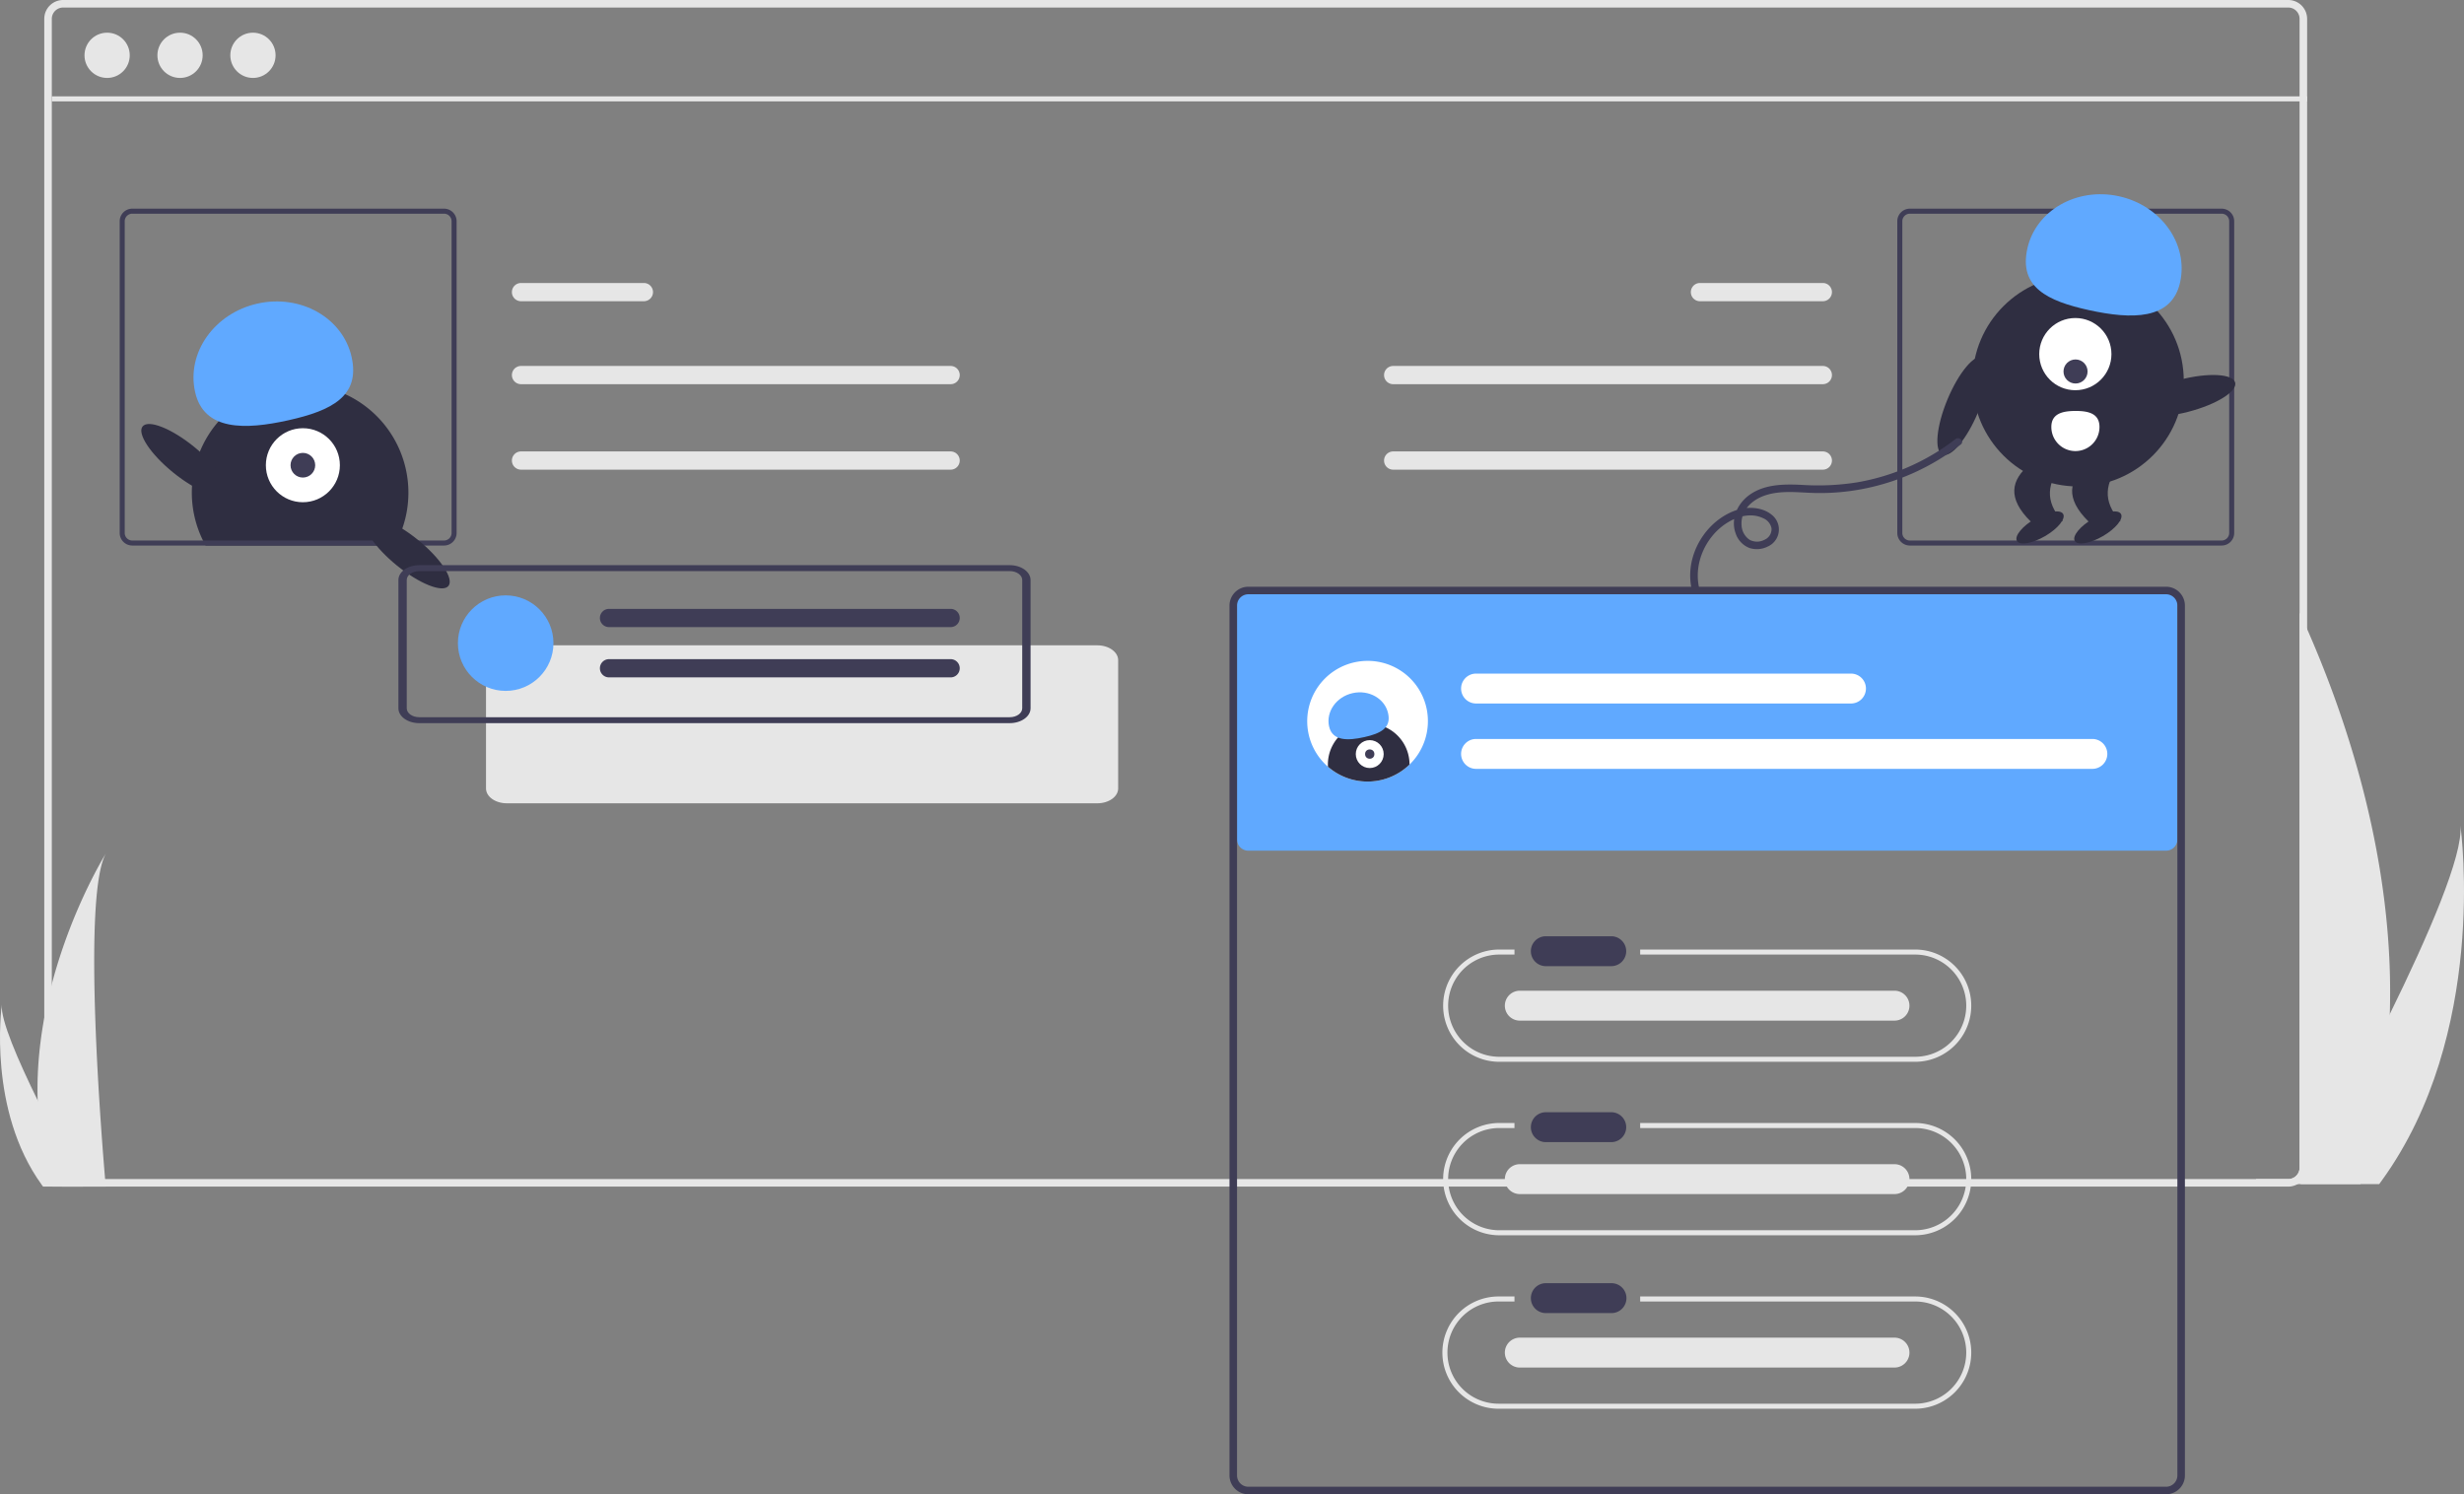 <svg id="a5a6e2e0-10cc-4ff4-a9a1-60a047953d16" data-name="Layer 1" xmlns="http://www.w3.org/2000/svg" width="980" height="594.385" viewBox="0 0 980 594.385"><rect x="0" y="0" width="980" height="594.385" fill="#808080" stroke="none"/><path d="M1020.106,152.808h-885a7.503,7.503,0,0,0-7.5,7.5v457a7.503,7.503,0,0,0,7.5,7.5h885a7.53,7.53,0,0,0,6.03-3.06,6.567,6.567,0,0,0,.95-1.72,7.234,7.234,0,0,0,.52-2.72v-457A7.503,7.503,0,0,0,1020.106,152.808Zm4.5,464.5a4.507,4.507,0,0,1-4.5,4.5h-885a4.507,4.507,0,0,1-4.5-4.5v-457a4.507,4.507,0,0,1,4.5-4.5h885a4.507,4.507,0,0,1,4.5,4.5Z" transform="translate(-110 -152.808)" fill="#e6e6e6"/><path id="a7fa35fd-6343-4c7d-bffa-edf3207f3b92" data-name="Path 40" d="M317.164,298.378a3.625,3.625,0,0,0,0,7.249h170.878a3.625,3.625,0,0,0,.119-7.249q-.06-.001-.119,0Z" transform="translate(-110 -152.808)" fill="#e6e6e6"/><path id="ab6fdd8c-2729-46a7-820c-8bc436468813" data-name="Path 40" d="M317.164,265.378a3.625,3.625,0,0,0,0,7.249h48.878a3.625,3.625,0,0,0,.119-7.249q-.06-.001-.119,0Z" transform="translate(-110 -152.808)" fill="#e6e6e6"/><path id="a01fe1c8-ee6f-45d9-a685-f0d827ea9125" data-name="Path 40" d="M317.164,332.378a3.625,3.625,0,0,0,0,7.249h170.878a3.625,3.625,0,0,0,.119-7.249q-.06-.001-.119,0Z" transform="translate(-110 -152.808)" fill="#e6e6e6"/><path id="a656137b-e162-470a-b235-9e9e70a6b83f" data-name="Path 40" d="M835.049,298.378a3.625,3.625,0,0,1,0,7.249h-170.878a3.625,3.625,0,1,1-.119-7.249q.059-.001.119,0Z" transform="translate(-110 -152.808)" fill="#e6e6e6"/><path id="ab51dad3-2e04-4951-ae1a-30de5d5a2f94" data-name="Path 40" d="M835.049,265.378a3.625,3.625,0,0,1,0,7.249h-48.878a3.625,3.625,0,0,1-.119-7.249q.059-.001.119,0Z" transform="translate(-110 -152.808)" fill="#e6e6e6"/><path id="bf1d7626-f896-438d-a0f7-98819d5cb6e1" data-name="Path 40" d="M835.049,332.378a3.625,3.625,0,0,1,0,7.249h-170.878a3.625,3.625,0,1,1-.119-7.249q.059-.001.119,0Z" transform="translate(-110 -152.808)" fill="#e6e6e6"/><path id="b3e0347c-1fde-42d2-8504-0cab7eeb999a" data-name="Path 78" d="M546.432,472.34h-234.838c-4.578,0-8.288-2.643-8.293-5.9v-51.042c.005-3.257,3.715-5.9,8.293-5.9h234.838c4.578,0,8.288,2.643,8.293,5.9v51.041C554.721,469.696,551.01,472.336,546.432,472.34Z" transform="translate(-110 -152.808)" fill="#e6e6e6"/><path d="M272.434,348.768a42.831,42.831,0,0,1-4.43,19.04c-.33.68-.68,1.34-1.05,2h-75.17c-.37-.66-.72-1.32-1.05-2a43.071,43.071,0,1,1,81.7-19.04Z" transform="translate(-110 -152.808)" fill="#2f2e41"/><circle cx="120.46" cy="185.052" r="14.719" fill="#fff"/><circle cx="120.46" cy="185.052" r="4.906" fill="#3f3d56"/><path d="M187.593,308.712c-3.477-15.574,7.639-31.31,24.829-35.149s33.944,5.675,37.422,21.249-7.915,21.318-25.105,25.156S191.07,324.286,187.593,308.712Z" transform="translate(-110 -152.808)" fill="#60a9ff"/><path d="M286.606,235.808h-124a5.002,5.002,0,0,0-5,5v124a5.002,5.002,0,0,0,5,5h124a5.002,5.002,0,0,0,5-5v-124A5.002,5.002,0,0,0,286.606,235.808Zm3,129a3.009,3.009,0,0,1-3,3h-124a3.009,3.009,0,0,1-3-3v-124a3.009,3.009,0,0,1,3-3h124a3.009,3.009,0,0,1,3,3Z" transform="translate(-110 -152.808)" fill="#3f3d56"/><path d="M993.606,235.808h-124a5.002,5.002,0,0,0-5,5v124a5.002,5.002,0,0,0,5,5h124a5.002,5.002,0,0,0,5-5v-124A5.002,5.002,0,0,0,993.606,235.808Zm3,129a3.009,3.009,0,0,1-3,3h-124a3.009,3.009,0,0,1-3-3v-124a3.009,3.009,0,0,1,3-3h124a3.009,3.009,0,0,1,3,3Z" transform="translate(-110 -152.808)" fill="#3f3d56"/><rect x="20.606" y="38.33" width="897" height="2" fill="#e6e6e6"/><circle cx="42.606" cy="22" r="9" fill="#e6e6e6"/><circle cx="71.606" cy="22" r="9" fill="#e6e6e6"/><circle cx="100.606" cy="22" r="9" fill="#e6e6e6"/><ellipse cx="272.039" cy="372.65" rx="6.594" ry="21.006" transform="translate(-298.748 196.414) rotate(-50.959)" fill="#2f2e41"/><ellipse cx="183.039" cy="335.65" rx="6.594" ry="21.006" transform="translate(-302.951 113.593) rotate(-50.959)" fill="#2f2e41"/><path id="b7f0d0fe-5878-4d7b-9169-ef767dd243e7" data-name="Path 78" d="M511.59,440.458H276.752c-4.578,0-8.288-2.643-8.293-5.9v-51.042c.005-3.257,3.715-5.9,8.293-5.9H511.59c4.578,0,8.288,2.643,8.293,5.9v51.041C519.879,437.814,516.168,440.454,511.59,440.458Zm-234.838-60.484c-2.747,0-4.973,1.586-4.976,3.54v51.041c0,1.954,2.229,3.538,4.976,3.54H511.59c2.747,0,4.973-1.586,4.976-3.54v-51.039c0-1.954-2.229-3.538-4.976-3.54Z" transform="translate(-110 -152.808)" fill="#3f3d56"/><circle cx="201.124" cy="255.82" r="19" fill="#60a9ff"/><path id="b9068c95-bea0-463e-9980-b1b2ab5c3777" data-name="Path 40" d="M352.164,395.003a3.625,3.625,0,0,0,0,7.249h135.878a3.625,3.625,0,0,0,.119-7.249q-.06-.001-.119,0Z" transform="translate(-110 -152.808)" fill="#3f3d56"/><path id="b4ef2f28-17ab-4899-adbe-de2d22554602" data-name="Path 40" d="M352.164,415.003a3.625,3.625,0,0,0,0,7.249h135.878a3.625,3.625,0,0,0,.119-7.249q-.06-.001-.119,0Z" transform="translate(-110 -152.808)" fill="#3f3d56"/><path d="M606.5,388.192a4.505,4.505,0,0,0-4.5,4.5v94a4.505,4.505,0,0,0,4.5,4.5h365a4.505,4.505,0,0,0,4.5-4.5v-94a4.505,4.505,0,0,0-4.5-4.5Z" transform="translate(-110 -152.808)" fill="#60a9ff"/><path d="M971.5,747.192h-365a7.508,7.508,0,0,1-7.5-7.5v-346a7.508,7.508,0,0,1,7.5-7.5h365a7.508,7.508,0,0,1,7.5,7.5v346A7.508,7.508,0,0,1,971.5,747.192Zm-365-358a4.505,4.505,0,0,0-4.5,4.5v346a4.505,4.505,0,0,0,4.5,4.5h365a4.505,4.505,0,0,0,4.5-4.5v-346a4.505,4.505,0,0,0-4.5-4.5Z" transform="translate(-110 -152.808)" fill="#3f3d56"/><path d="M871.845,530.508h-109.499v2h109.499a20.327,20.327,0,0,1,0,40.653H706.155a20.327,20.327,0,0,1,0-40.653h6.192v-2h-6.192a22.327,22.327,0,0,0,0,44.653H871.845a22.327,22.327,0,0,0,0-44.653Z" transform="translate(-110 -152.808)" fill="#e6e6e6"/><path d="M871.845,599.508h-109.499v2h109.499a20.327,20.327,0,0,1,0,40.653H706.155a20.327,20.327,0,0,1,0-40.653h6.192v-2h-6.192a22.327,22.327,0,0,0,0,44.653H871.845a22.327,22.327,0,0,0,0-44.653Z" transform="translate(-110 -152.808)" fill="#e6e6e6"/><path d="M871.845,668.508h-109.499v2h109.499a20.327,20.327,0,0,1,0,40.653H706.155a20.327,20.327,0,1,1,0-40.653h6.192v-2h-6.192a22.327,22.327,0,1,0,0,44.653H871.845a22.327,22.327,0,0,0,0-44.653Z" transform="translate(-110 -152.808)" fill="#e6e6e6"/><path id="a8b0d479-597c-4010-af9e-a52c1cd74b0b" data-name="Path 40" d="M724.706,525.224a5.947,5.947,0,0,0,0,11.892h26.086a5.947,5.947,0,0,0,.195-11.892q-.098-.002-.195,0Z" transform="translate(-110 -152.808)" fill="#3f3d56"/><path id="a7546b0b-85a8-4a20-88fc-d2fe18f994f7" data-name="Path 40" d="M724.706,595.224a5.947,5.947,0,0,0,0,11.892h26.086a5.947,5.947,0,0,0,.195-11.892q-.098-.002-.195,0Z" transform="translate(-110 -152.808)" fill="#3f3d56"/><path id="bacde4d6-97e6-4618-95f8-28bf875e16b4" data-name="Path 40" d="M724.706,663.224a5.947,5.947,0,0,0,0,11.892h26.086a5.947,5.947,0,1,0,.195-11.892q-.098-.002-.195,0Z" transform="translate(-110 -152.808)" fill="#3f3d56"/><path id="fd9dd827-52d7-4fa1-83f4-c293a523bb58" data-name="Path 40" d="M714.36,546.889a5.947,5.947,0,0,0,0,11.892H863.445a5.947,5.947,0,0,0,.195-11.892q-.098-.002-.195,0Z" transform="translate(-110 -152.808)" fill="#e6e6e6"/><path id="bfc71887-2ccd-4bb6-bfbb-8f0c239a6e0a" data-name="Path 40" d="M714.36,615.889a5.947,5.947,0,0,0,0,11.892H863.445a5.947,5.947,0,0,0,.195-11.892q-.098-.002-.195,0Z" transform="translate(-110 -152.808)" fill="#e6e6e6"/><path id="e6544ee3-e65e-4949-b2cc-84e2c4255103" data-name="Path 40" d="M714.36,684.889a5.947,5.947,0,0,0,0,11.892H863.445a5.947,5.947,0,0,0,.195-11.892q-.098-.002-.195,0Z" transform="translate(-110 -152.808)" fill="#e6e6e6"/><path d="M677.916,439.688a24,24,0,1,1-24-24A23.898,23.898,0,0,1,677.916,439.688Z" transform="translate(-110 -152.808)" fill="#fff"/><path id="af09933a-d45c-4314-8237-a939141c4532" data-name="Path 40" d="M696.957,420.746a5.947,5.947,0,0,0,0,11.892H846.043a5.947,5.947,0,1,0,.195-11.892q-.098-.002-.195,0Z" transform="translate(-110 -152.808)" fill="#fff"/><path id="b4790680-994e-4faf-b8ff-fb3e3aecf554" data-name="Path 40" d="M696.957,446.746a5.947,5.947,0,0,0,0,11.892H942.043a5.947,5.947,0,1,0,.195-11.892q-.098-.002-.195,0Z" transform="translate(-110 -152.808)" fill="#fff"/><path d="M1060.486,556.198a239.374,239.374,0,0,1-11.18,66.13c-.15.49-.32.98-.48,1.48h-41.7c.04-.44.09-.94.13-1.48.01-.17.03-.34.04-.52h12.81a4.507,4.507,0,0,0,4.5-4.5v-220.94c.98,2.14,1.99,4.36,3,6.67C1043.496,439.138,1062.416,495.498,1060.486,556.198Z" transform="translate(-110 -152.808)" fill="#e6e6e6"/><path d="M1057.354,622.325c-.349.497-.712.994-1.083,1.483H1024.986c.237-.423.512-.919.831-1.483,5.168-9.329,20.466-37.218,34.667-66.13,15.261-31.07,29.261-63.32,28.082-74.991C1088.928,483.836,1099.488,564.085,1057.354,622.325Z" transform="translate(-110 -152.808)" fill="#e6e6e6"/><path d="M124.982,590.488a121.427,121.427,0,0,0,5.672,33.566c.079.252.162.501.245.753H152.067c-.023-.226-.045-.478-.068-.753-1.411-16.226-9.549-114.984.181-131.872C151.33,493.553,123.341,538.93,124.982,590.488Z" transform="translate(-110 -152.808)" fill="#e6e6e6"/><path d="M126.571,624.055c.177.252.361.504.55.753H143c-.12-.215-.26-.467-.422-.753-2.623-4.735-10.388-18.891-17.596-33.566-7.746-15.771-14.852-32.14-14.254-38.064C110.544,553.76,105.184,594.493,126.571,624.055Z" transform="translate(-110 -152.808)" fill="#e6e6e6"/><ellipse cx="978.646" cy="310.233" rx="21.006" ry="6.594" transform="translate(-156.487 101.789) rotate(-14.482)" fill="#2f2e41"/><ellipse cx="890.646" cy="314.233" rx="21.006" ry="6.594" transform="translate(148.689 863.296) rotate(-67.434)" fill="#2f2e41"/><circle cx="826.532" cy="151.491" r="42.012" fill="#2f2e41"/><path d="M930.41,360.167l-12.763.059c-9.343-9.197-7.96-16.58-.106-22.867l12.763-.059C924.419,344.545,922.851,352.065,930.41,360.167Z" transform="translate(-110 -152.808)" fill="#2f2e41"/><ellipse cx="921.38" cy="362.602" rx="10.636" ry="3.989" transform="translate(-167.167 361.012) rotate(-30.266)" fill="#2f2e41"/><path d="M953.41,360.167l-12.763.059c-9.343-9.197-7.96-16.58-.106-22.867l12.763-.059C947.419,344.545,945.851,352.065,953.41,360.167Z" transform="translate(-110 -152.808)" fill="#2f2e41"/><ellipse cx="944.38" cy="362.602" rx="10.636" ry="3.989" transform="translate(-164.032 372.605) rotate(-30.266)" fill="#2f2e41"/><circle cx="825.419" cy="140.86" r="14.359" fill="#fff"/><circle cx="825.5" cy="147.767" r="4.786" fill="#3f3d56"/><path d="M977.103,265.04c3.322-15.208-7.593-30.508-24.379-34.175s-33.087,5.69-36.408,20.898,7.818,20.759,24.604,24.426S973.781,280.248,977.103,265.04Z" transform="translate(-110 -152.808)" fill="#60a9ff"/><path d="M945.022,322.607a9.572,9.572,0,1,1-19.145.108l-0-.019c-.025-5.287,4.256-6.402,9.543-6.426S944.997,317.32,945.022,322.607Z" transform="translate(-110 -152.808)" fill="#fff"/><path d="M670.606,456.878v.05a23.978,23.978,0,0,1-32.44.86c-.02-.3-.03-.61-.03-.91a16.235,16.235,0,1,1,32.47,0Z" transform="translate(-110 -152.808)" fill="#2f2e41"/><circle cx="544.78" cy="299.954" r="5.55" fill="#fff"/><circle cx="544.78" cy="299.954" r="1.85" fill="#3f3d56"/><path d="M638.617,441.772c-1.311-5.872,2.88-11.805,9.361-13.253s12.798,2.14,14.11,8.012-2.984,8.038-9.466,9.485S639.929,447.644,638.617,441.772Z" transform="translate(-110 -152.808)" fill="#60a9ff"/><path d="M785.789,386.636c-2.304-10.065,2.942-21.102,11.776-26.251,4.057-2.364,9.15-3.598,13.593-1.489a5.499,5.499,0,0,1,3.415,4.019,4.581,4.581,0,0,1-2.856,4.626,6.265,6.265,0,0,1-5.826-.006,7.334,7.334,0,0,1-3.223-5.817c-.432-5.743,3.97-9.946,9.049-11.742,6.507-2.302,13.521-1.225,20.258-1.069a89.868,89.868,0,0,0,19.241-1.671,91.535,91.535,0,0,0,38.65-17.644c1.521-1.185-.615-3.295-2.121-2.121a88.496,88.496,0,0,1-38.982,17.179,98.916,98.916,0,0,1-22.043,1.035c-7.033-.341-14.663-.351-20.696,3.835-4.911,3.407-7.831,9.564-5.709,15.453a9.366,9.366,0,0,0,5.438,5.787,9.595,9.595,0,0,0,7.352-.567,7.41,7.41,0,0,0,2.063-12.185c-3.888-3.622-10.143-3.868-14.92-2.157-11.003,3.939-18.658,15.652-17.97,27.313a26.011,26.011,0,0,0,.618,4.268c.431,1.881,3.324,1.085,2.893-.798Z" transform="translate(-110 -152.808)" fill="#3f3d56"/></svg>